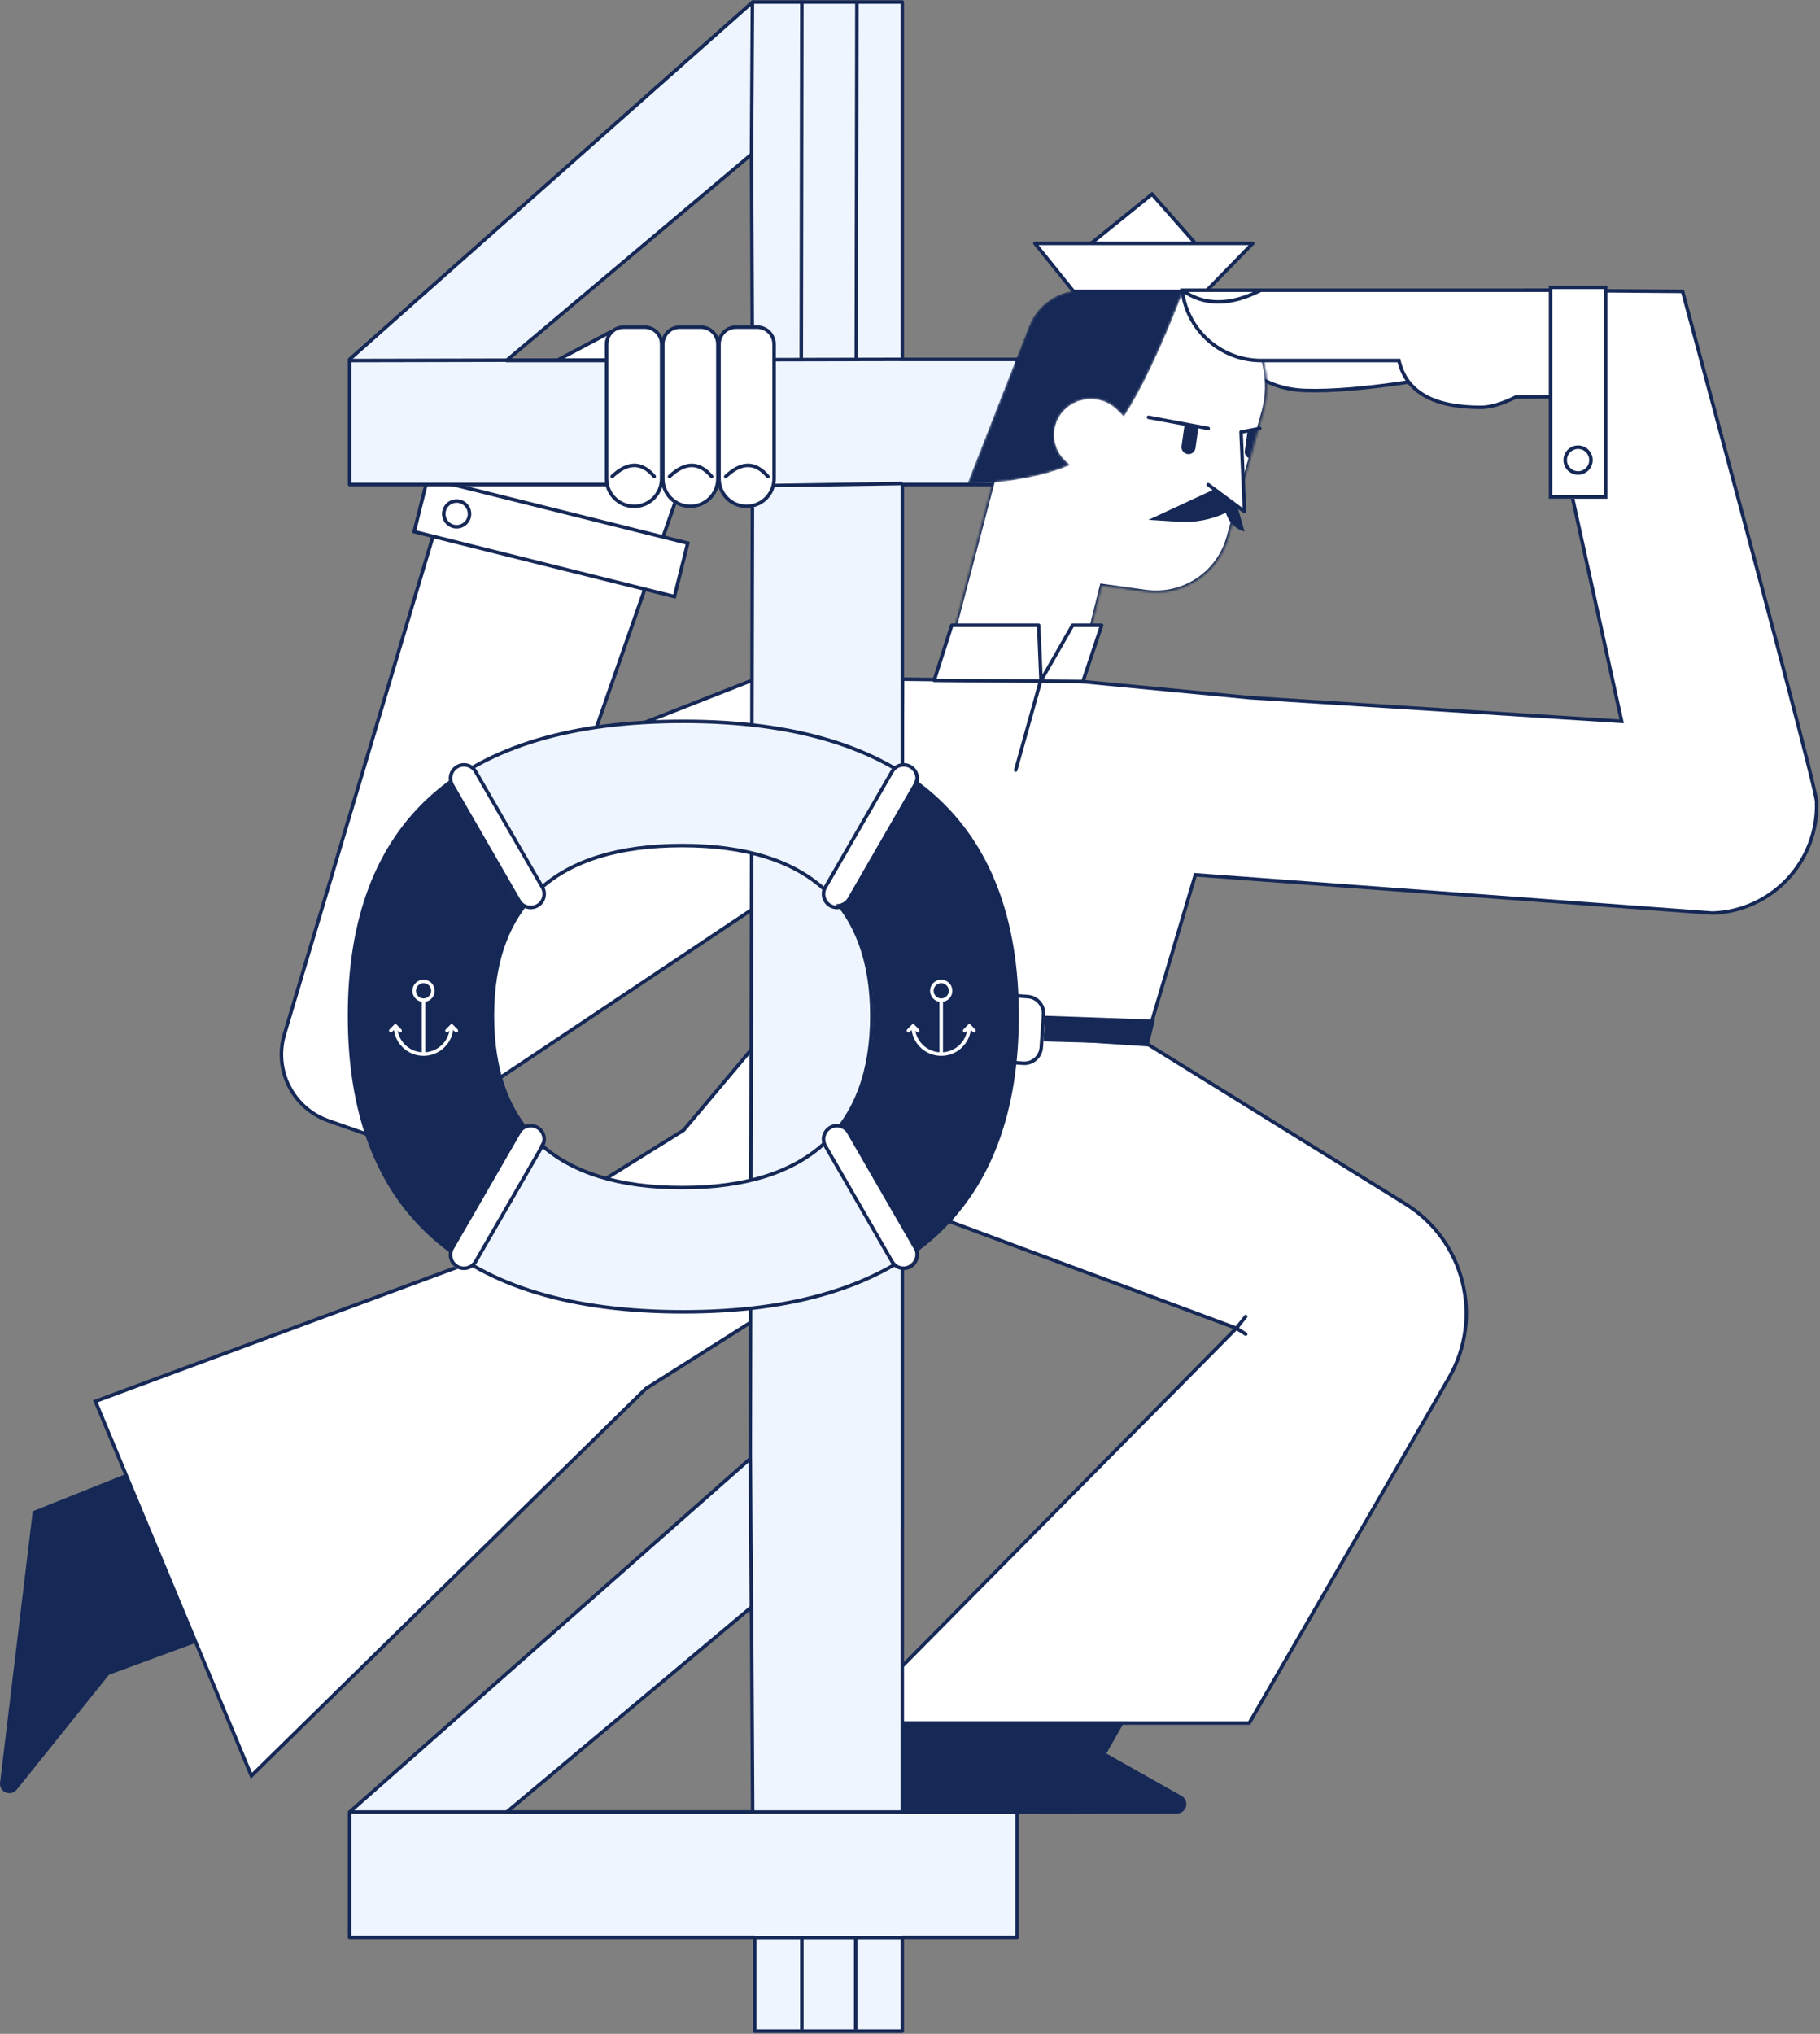 <svg width="777" height="868" viewBox="0 0 777 868" fill="none" xmlns="http://www.w3.org/2000/svg">
<rect x="0" y="0" width="777" height="868" fill="#808080" stroke="none"/>
<path fill-rule="evenodd" clip-rule="evenodd" d="M374.852 729.857L488.825 719.357L472.325 748.357L504.442 766.471C505.691 767.176 506.468 768.496 506.476 769.931C506.49 772.14 504.71 773.942 502.501 773.955C465.851 774.177 438.872 774.203 421.565 774.035C401.97 773.845 385.784 773.475 373.005 772.926L374.852 729.857ZM54.325 628.857L84.325 700.857L46.522 714.751L7.119 763.815C6.254 764.892 4.894 765.447 3.522 765.281C1.329 765.017 -0.235 763.025 0.029 760.832L13.981 644.966L54.325 628.857Z" fill="#152856"/>
<path fill-rule="evenodd" clip-rule="evenodd" d="M490.43 446.357L600.047 514.249C625.328 529.907 633.585 562.823 618.688 588.559L533.43 735.857L361.325 735.82L527.93 567.357L394.93 517.857L275.825 593.142L107.43 758.357L40.825 598.547L201.93 538.857L291.93 482.857L331.43 435.857L490.43 446.357Z" fill="white"/>
<path d="M527.937 567.811L363.016 734.571L532.893 734.607L617.934 587.683C632.628 562.298 624.483 529.831 599.547 514.387L490.089 446.593L331.655 436.131L292.323 482.931L202.222 538.994L202.086 539.061L41.713 598.479L107.591 756.546L275.195 592.107L275.319 592.008L394.739 516.525L527.579 565.965L531.24 561.389C531.498 561.065 531.97 561.013 532.294 561.272C532.617 561.53 532.67 562.002 532.411 562.326L529.059 566.516L529.175 566.559L529.018 566.718L532.223 568.721C532.574 568.941 532.681 569.404 532.461 569.755C532.242 570.106 531.779 570.213 531.428 569.993L527.937 567.811ZM291.328 481.784L291.251 481.875L291.429 481.721L291.328 481.784ZM291.328 481.784L330.996 434.584L490.561 445.121L600.337 513.111C625.962 528.982 634.332 562.347 619.232 588.435L533.758 736.107L359.424 736.07L526.476 567.155L394.912 518.19L276.188 593.234L107.059 759.169L39.727 597.615L201.494 537.68L291.328 481.784ZM201.494 537.68L201.429 537.721L201.565 537.654L201.494 537.68Z" fill="#152856"/>
<path fill-rule="evenodd" clip-rule="evenodd" d="M384.825 289.858L459.914 290.73L533.259 297.764L691.825 307.858L651.325 123.858L717.825 124.358C755.83 265.214 774.906 337.821 775.052 342.18C775.902 367.571 756.009 388.844 730.618 389.695L509.825 373.358L489.325 442.358L389.825 437.858L384.825 289.858Z" fill="white"/>
<path d="M490.371 443.157L384.073 434.046L384.578 289.099L385.334 289.108L460.486 289.983L533.807 297.015L691.379 307.046L650.891 123.101L718.901 123.612L719.05 124.162C757.178 265.474 776.153 337.698 776.302 342.155C777.166 367.96 756.948 389.58 731.063 390.443L510.873 374.15L490.371 443.157ZM385.578 432.669L489.281 441.558L509.779 372.565L510.381 372.61L731.093 388.945C756.07 388.108 775.639 367.182 774.803 342.205C774.66 337.95 755.534 265.144 717.75 125.103L652.76 124.615L693.272 308.669L692.278 308.606L533.688 298.51L460.405 291.479L386.073 290.616L385.578 432.669Z" fill="#152856"/>
<path fill-rule="evenodd" clip-rule="evenodd" d="M441.825 444.357L490.479 445.669L493.084 435.169L441.825 433.357V444.357Z" fill="#152856"/>
<path fill-rule="evenodd" clip-rule="evenodd" d="M191.325 205.858L121.008 441.442C116.427 456.789 124.709 473.028 139.822 478.331L169.825 488.858L321.825 387.358L321.93 289.858L251.825 317.358L290.825 205.858L263.825 140.858L235.325 154.858L191.325 205.858Z" fill="white"/>
<path d="M292.277 205.108H191.162L120.685 441.228C115.99 456.958 124.479 473.603 139.969 479.038L170.326 489.69L322.97 387.759L323.077 288.758L253.468 316.063L292.277 205.108ZM192.279 206.608H290.164L250.973 318.653L321.575 290.958L321.471 386.957L170.116 488.026L140.466 477.623C125.731 472.453 117.656 456.62 122.122 441.657L192.279 206.608Z" fill="#152856"/>
<path fill-rule="evenodd" clip-rule="evenodd" d="M293.825 231.857L288.38 255.178L176.825 226.857L181.873 202.857L293.825 231.857Z" fill="white"/>
<path d="M294.521 231.26L288.473 255.518L175.919 227.455L181.967 203.197L294.521 231.26ZM292.703 232.353L183.06 205.016L177.737 226.362L287.381 253.699L292.703 232.353Z" fill="#152856"/>
<path d="M188.889 217.806C188.054 221.155 190.092 224.547 193.441 225.382C196.79 226.217 200.182 224.179 201.017 220.83C201.852 217.481 199.814 214.089 196.465 213.254C193.116 212.419 189.724 214.457 188.889 217.806ZM190.344 218.169C190.979 215.623 193.557 214.074 196.102 214.709C198.647 215.344 200.196 217.922 199.562 220.467C198.927 223.013 196.349 224.562 193.804 223.927C191.258 223.292 189.709 220.714 190.344 218.169Z" fill="#152856"/>
<path d="M438.85 424.811L418.898 423.415C414.491 423.107 410.668 426.43 410.36 430.838L409.383 444.804C409.075 449.211 412.398 453.034 416.806 453.342L436.757 454.738C441.165 455.046 444.987 451.723 445.296 447.315L446.272 433.349C446.58 428.942 443.257 425.119 438.85 424.811Z" fill="white"/>
<path d="M418.897 423.197L438.848 424.592C443.255 424.9 446.578 428.723 446.27 433.13L445.294 447.096C444.985 451.504 441.163 454.827 436.755 454.519L416.804 453.124C412.396 452.815 409.073 448.993 409.381 444.585L410.358 430.619C410.666 426.212 414.489 422.889 418.897 423.197ZM418.792 424.693C415.211 424.443 412.105 427.143 411.854 430.724L410.878 444.69C410.627 448.271 413.327 451.377 416.908 451.627L436.86 453.022C440.441 453.273 443.547 450.573 443.797 446.992L444.774 433.026C445.024 429.445 442.324 426.339 438.743 426.088L418.792 424.693Z" fill="#152856"/>
<path fill-rule="evenodd" clip-rule="evenodd" d="M319.892 622.528L320.841 208.858H321.786V206.795H148.825V153.378L320.93 0.858H384.808V153.378H433.825V206.795H384.808V208.858H384.825V651.858H384.808V773.378H433.825V826.795H384.808V866.858H321.786V826.795H148.825V773.378L319.892 622.528ZM215.93 773.358H320.93L320.43 685.858L215.93 773.358ZM215.825 153.858H320.825L320.43 65.858L215.825 153.858Z" fill="#EEF5FF"/>
<path d="M319.538 622.188L320.485 208.856C320.486 208.443 320.822 208.108 321.235 208.108H321.43V207.545H149.22C148.806 207.545 148.47 207.209 148.47 206.795V153.378C148.47 153.163 148.562 152.959 148.722 152.817L320.827 0.297C320.965 0.175 321.142 0.108 321.325 0.108H385.203C385.617 0.108 385.953 0.444 385.953 0.858V152.628H434.22C434.634 152.628 434.97 152.964 434.97 153.378V206.795C434.97 207.209 434.634 207.545 434.22 207.545H385.953V208.697C385.964 208.749 385.97 208.803 385.97 208.858V651.858C385.97 651.913 385.964 651.967 385.953 652.018V772.628H434.22C434.634 772.628 434.97 772.964 434.97 773.378V826.795C434.97 827.209 434.634 827.545 434.22 827.545H385.953V866.858C385.953 867.272 385.617 867.608 385.203 867.608H322.18C321.766 867.608 321.43 867.272 321.43 866.858V827.545H149.22C148.806 827.545 148.47 827.209 148.47 826.795V773.378C148.47 773.163 148.562 772.958 148.724 772.815L319.538 622.188ZM321.43 208.108H322.18L321.43 208.858V208.108ZM321.037 622.529C321.036 622.744 320.944 622.948 320.783 623.09L149.97 773.717V826.045H322.18C322.595 826.045 322.93 826.381 322.93 826.795V866.108H384.453V826.795C384.453 826.381 384.788 826.045 385.203 826.045H433.47V774.128H385.203C384.788 774.128 384.453 773.792 384.453 773.378V651.858C384.453 651.803 384.458 651.749 384.47 651.698V209.018C384.458 208.967 384.453 208.913 384.453 208.858V206.795C384.453 206.381 384.788 206.045 385.203 206.045H433.47V154.128H385.203C384.788 154.128 384.453 153.792 384.453 153.378V1.608H321.609L149.97 153.715V206.045H322.18C322.595 206.045 322.93 206.381 322.93 206.795V208.858C322.93 209.272 322.595 209.608 322.18 209.608H321.984L321.037 622.529ZM216.325 774.108C215.624 774.108 215.306 773.233 215.843 772.783L320.343 685.283C320.83 684.875 321.571 685.219 321.575 685.854L322.075 773.354C322.077 773.77 321.741 774.108 321.325 774.108H216.325ZM320.571 772.608L320.084 687.456L218.389 772.608H320.571ZM216.22 154.608C215.52 154.608 215.201 153.734 215.737 153.284L320.342 65.284C320.829 64.875 321.572 65.219 321.575 65.855L321.97 153.855C321.972 154.27 321.635 154.608 321.22 154.608H216.22ZM320.466 153.108L320.082 67.463L218.276 153.108H320.466Z" fill="#152856"/>
<path d="M291.325 559.857C194.703 559.857 148.825 515.057 148.825 433.507C148.825 352.307 194.703 307.857 291.325 307.857C387.6 307.857 433.825 352.657 433.825 433.507C433.825 514.707 387.6 559.857 291.325 559.857ZM290.825 506.857C346.469 506.857 371.825 479.264 371.825 433.508C371.825 388.101 346.469 360.857 290.825 360.857C235.182 360.857 209.825 387.752 209.825 433.508C209.825 479.613 235.182 506.857 290.825 506.857Z" fill="#EEF5FF"/>
<path d="M291.72 560.607C196.415 560.607 148.47 517.047 148.47 433.507C148.47 350.363 196.374 307.107 291.72 307.107C386.703 307.107 434.97 350.7 434.97 433.507C434.97 516.71 386.664 560.607 291.72 560.607ZM291.72 559.107C385.865 559.107 433.47 515.848 433.47 433.507C433.47 351.564 385.907 308.607 291.72 308.607C197.17 308.607 149.97 351.228 149.97 433.507C149.97 516.185 197.213 559.107 291.72 559.107ZM291.22 507.607C236.895 507.607 209.47 481.668 209.47 433.508C209.47 385.745 236.862 360.107 291.22 360.107C345.442 360.107 372.97 385.962 372.97 433.508C372.97 481.451 345.411 507.607 291.22 507.607ZM291.22 506.107C344.599 506.107 371.47 480.605 371.47 433.508C371.47 386.813 344.634 361.607 291.22 361.607C237.669 361.607 210.97 386.597 210.97 433.508C210.97 480.82 237.706 506.107 291.22 506.107Z" fill="#152856"/>
<path d="M198.939 538.356C165.186 517.551 148.825 482.036 148.825 433.507C148.825 384.743 165.487 349.233 199.873 328.645L229.414 380.067C216.15 392.509 209.825 410.656 209.825 433.508C209.825 455.781 215.743 473.653 228.134 486.177L198.939 538.356ZM383.711 538.356L354.516 486.177C366.907 473.653 372.825 455.781 372.825 433.508C372.825 410.656 366.5 392.509 353.237 380.067L382.777 328.645C417.163 349.233 433.825 384.743 433.825 433.507C433.825 482.036 417.465 517.551 383.711 538.356Z" fill="#152856"/>
<path d="M193.463 439.556C192.633 445.795 187.291 450.608 180.825 450.608C174.359 450.608 169.018 445.795 168.187 439.556L167.356 440.388C167.063 440.681 166.588 440.681 166.295 440.388C166.002 440.095 166.002 439.62 166.295 439.327L168.825 436.797L171.356 439.327C171.648 439.62 171.648 440.095 171.356 440.388C171.063 440.681 170.588 440.681 170.295 440.388L169.75 439.843C170.645 444.87 174.878 448.741 180.075 449.083V427.548C179.915 427.523 179.755 427.489 179.596 427.446C177.062 426.767 175.558 424.162 176.237 421.628C176.916 419.094 179.521 417.591 182.055 418.269C184.589 418.948 186.092 421.553 185.413 424.087C184.913 425.954 183.368 427.262 181.575 427.549V449.083C186.772 448.741 191.006 444.87 191.901 439.843L191.356 440.388C191.063 440.681 190.588 440.681 190.295 440.388C190.002 440.095 190.002 439.62 190.295 439.327L192.825 436.797L195.356 439.327C195.648 439.62 195.648 440.095 195.356 440.388C195.063 440.681 194.588 440.681 194.295 440.388L193.463 439.556ZM179.984 425.997C181.718 426.461 183.5 425.433 183.964 423.699C184.429 421.965 183.4 420.183 181.666 419.718C179.933 419.254 178.15 420.283 177.686 422.016C177.221 423.75 178.25 425.532 179.984 425.997Z" fill="white"/>
<path d="M402.575 449.083V427.548C402.735 427.523 402.895 427.489 403.055 427.446C405.589 426.767 407.092 424.162 406.413 421.628C405.734 419.094 403.13 417.591 400.596 418.269C398.062 418.948 396.558 421.553 397.237 424.087C397.737 425.954 399.283 427.262 401.075 427.549V449.083C395.878 448.741 391.645 444.87 390.75 439.843L391.295 440.388C391.588 440.681 392.063 440.681 392.356 440.388C392.648 440.095 392.648 439.62 392.356 439.327L389.825 436.797L387.295 439.327C387.002 439.62 387.002 440.095 387.295 440.388C387.588 440.681 388.063 440.681 388.356 440.388L389.187 439.556C390.018 445.795 395.359 450.608 401.825 450.608C408.291 450.608 413.633 445.795 414.463 439.556L415.295 440.388C415.588 440.681 416.063 440.681 416.356 440.388C416.648 440.095 416.648 439.62 416.356 439.327L413.825 436.797L411.295 439.327C411.002 439.62 411.002 440.095 411.295 440.388C411.588 440.681 412.063 440.681 412.356 440.388L412.901 439.843C412.006 444.87 407.772 448.741 402.575 449.083ZM402.666 425.997C400.933 426.461 399.15 425.433 398.686 423.699C398.221 421.965 399.25 420.183 400.984 419.718C402.718 419.254 404.5 420.283 404.964 422.016C405.429 423.75 404.4 425.532 402.666 425.997Z" fill="white"/>
<path fill-rule="evenodd" clip-rule="evenodd" d="M595.826 140.858L529.403 153.592C536.66 161.614 545.934 165.829 557.223 166.237C568.512 166.645 583.953 165.342 603.545 162.327L595.826 140.858Z" fill="white"/>
<path d="M579.516 142.013L579.147 140.559L527.822 153.579L528.657 154.503C536.053 162.677 545.518 166.979 557.007 167.394C568.351 167.805 583.835 166.498 603.47 163.476L603.242 161.994C583.693 165.002 568.295 166.302 557.061 165.895C546.412 165.51 537.614 161.688 530.626 154.415L579.516 142.013Z" fill="#152856"/>
<mask id="mask0_8_6569" style="mask-type:alpha" maskUnits="userSpaceOnUse" x="401" y="123" width="140" height="167">
<path d="M460.325 289.858L470.325 249.858L489.103 252.483C504.976 254.702 520.043 244.835 524.354 229.397L539.297 175.885C545.387 154.076 532.644 131.459 510.835 125.369C507.245 124.366 503.535 123.858 499.808 123.858H466.162C453.886 123.858 443.155 132.139 440.043 144.014L401.825 289.858H460.325Z" fill="white"/>
</mask>
<g mask="url(#mask0_8_6569)">
<path d="M460.325 289.858L470.325 249.858L489.103 252.483C504.976 254.702 520.043 244.835 524.354 229.397L539.297 175.885C545.387 154.076 532.644 131.459 510.835 125.369C507.245 124.366 503.535 123.858 499.808 123.858H466.162C453.886 123.858 443.155 132.139 440.043 144.014L401.825 289.858H460.325Z" fill="white"/>
<mask id="mask1_8_6569" style="mask-type:alpha" maskUnits="userSpaceOnUse" x="401" y="123" width="140" height="167">
<path d="M460.325 289.858L470.325 249.858L489.103 252.483C504.976 254.702 520.043 244.835 524.354 229.397L539.297 175.885C545.387 154.076 532.644 131.459 510.835 125.369C507.245 124.366 503.535 123.858 499.808 123.858H466.162C453.886 123.858 443.155 132.139 440.043 144.014L401.825 289.858H460.325Z" fill="white"/>
</mask>
<g mask="url(#mask1_8_6569)">
<path d="M460.325 289.858L470.325 249.858L489.103 252.483C504.976 254.702 520.043 244.835 524.354 229.397L539.297 175.885C545.387 154.076 532.644 131.459 510.835 125.369C507.245 124.366 503.535 123.858 499.808 123.858H466.162C453.886 123.858 443.155 132.139 440.043 144.014L401.825 289.858H460.325Z" fill="white"/>
<path fill-rule="evenodd" clip-rule="evenodd" d="M532.689 183.499L537.825 182.858L537.154 193.223C537.055 194.757 535.731 195.92 534.198 195.821C534.128 195.816 534.059 195.809 533.99 195.8C532.349 195.569 531.206 194.052 531.437 192.411L532.689 183.499Z" fill="#152856"/>
</g>
<path d="M488.999 253.226C505.245 255.496 520.665 245.398 525.076 229.599L540.019 176.087C546.221 153.879 533.245 130.848 511.037 124.646C507.381 123.625 503.603 123.108 499.808 123.108H466.162C453.545 123.108 442.516 131.619 439.318 143.824L400.854 290.608H460.911L470.889 250.694L488.999 253.226ZM459.74 289.108H402.797L440.769 144.204C443.794 132.659 454.227 124.608 466.162 124.608H499.808C503.467 124.608 507.109 125.107 510.633 126.091C532.044 132.07 544.553 154.273 538.575 175.683L523.632 229.196C519.422 244.271 504.708 253.907 489.207 251.74L469.761 249.022L459.74 289.108Z" fill="#152856"/>
</g>
<mask id="mask2_8_6569" style="mask-type:alpha" maskUnits="userSpaceOnUse" x="412" y="123" width="94" height="84">
<path d="M479.809 177.841L476.951 174.984C470.786 168.819 460.809 168.763 454.575 174.858C448.647 180.654 448.54 190.159 454.337 196.087C454.501 196.255 454.669 196.419 454.841 196.579L456.873 198.472C446.132 203.095 431.449 205.89 412.825 206.858L439.354 139.107C442.956 129.91 451.824 123.858 461.702 123.858H505.325C496.065 147.858 487.559 165.852 479.809 177.841Z" fill="white"/>
</mask>
<g mask="url(#mask2_8_6569)">
<path d="M479.809 177.841L476.951 174.984C470.786 168.819 460.809 168.763 454.575 174.858C448.647 180.654 448.54 190.159 454.337 196.087C454.501 196.255 454.669 196.419 454.841 196.579L456.873 198.472C446.132 203.095 431.449 205.89 412.825 206.858L439.354 139.107C442.956 129.91 451.824 123.858 461.702 123.858H505.325C496.065 147.858 487.559 165.852 479.809 177.841Z" fill="#152856"/>
</g>
<path fill-rule="evenodd" clip-rule="evenodd" d="M465.825 103.358L491.825 82.358L510.325 103.358" fill="white"/>
<path fill-rule="evenodd" clip-rule="evenodd" d="M441.825 103.358C441.825 103.358 447.325 110.191 458.325 123.858H514.825L534.825 103.358C472.825 103.358 441.825 103.358 441.825 103.358Z" fill="white"/>
<path d="M491.738 83.893L509.763 104.353L510.889 103.362L491.914 81.823L465.354 103.274L466.297 104.441L491.738 83.893Z" fill="#152856"/>
<path d="M441.241 104.328L457.741 124.828C457.884 125.005 458.099 125.108 458.326 125.108H514.826C515.028 125.108 515.221 125.026 515.362 124.882L535.362 104.382C535.826 103.907 535.489 103.108 534.826 103.108H441.826C441.196 103.108 440.846 103.837 441.241 104.328ZM533.046 104.608L514.51 123.608H458.685L443.392 104.608H533.046Z" fill="#152856"/>
<path fill-rule="evenodd" clip-rule="evenodd" d="M529.825 184.858L531.325 218.858L515.825 207.358" fill="white"/>
<path fill-rule="evenodd" clip-rule="evenodd" d="M406.325 266.858H443.43L444.43 290.444L457.93 266.858H470.325L462.325 290.858L398.825 290.358L406.325 266.858Z" fill="white"/>
<path d="M511.562 182.825L510.379 191.246C510.148 192.887 508.631 194.03 506.99 193.799C505.35 193.569 504.206 192.052 504.437 190.411L505.658 181.722L490.188 178.834C489.78 178.758 489.512 178.366 489.588 177.959C489.664 177.551 490.056 177.283 490.463 177.359L515.963 182.12C516.37 182.197 516.639 182.588 516.563 182.995C516.487 183.403 516.095 183.671 515.688 183.595L511.562 182.825ZM529.939 183.616L537.683 182.121C538.09 182.043 538.483 182.309 538.562 182.716C538.64 183.122 538.374 183.516 537.967 183.594L530.605 185.015L532.075 218.325C532.102 218.956 531.386 219.336 530.878 218.96L528.582 217.256L531.325 226.858C527.868 225.915 525.065 223.382 523.779 220.037L523.325 218.858C517.094 221.809 510.215 223.127 503.335 222.688L490.325 221.858L517.671 209.161L515.378 207.46C515.046 207.213 514.976 206.744 515.223 206.411C515.47 206.078 515.94 206.009 516.272 206.255L530.507 216.816L529.076 184.391C529.058 183.977 529.378 183.627 529.792 183.608C529.842 183.606 529.891 183.609 529.939 183.616Z" fill="#152856"/>
<path d="M444.794 291.47L434.351 328.847C434.239 329.246 433.825 329.479 433.427 329.367C433.028 329.256 432.795 328.842 432.906 328.443L443.24 291.458L398.82 291.108C398.314 291.104 397.958 290.611 398.111 290.13L405.611 266.63C405.71 266.319 405.999 266.108 406.326 266.108H443.431C443.833 266.108 444.163 266.425 444.18 266.826L445.07 287.817L457.28 266.485C457.414 266.252 457.662 266.108 457.931 266.108H470.326C470.838 266.108 471.199 266.609 471.037 267.095L463.037 291.095C462.934 291.403 462.645 291.61 462.32 291.608L444.794 291.47ZM399.85 289.616L443.66 289.961L442.712 267.608H406.874L399.85 289.616ZM461.787 290.104L469.285 267.608H458.366L445.563 289.976L461.787 290.104Z" fill="#152856"/>
<path fill-rule="evenodd" clip-rule="evenodd" d="M538.529 153.858H597.325C600.325 167.191 611.992 173.858 632.325 173.858C636.343 173.858 641.315 172.394 647.242 169.466L662.325 169.358V123.858H504.825C506.821 140.961 521.31 153.858 538.529 153.858Z" fill="white"/>
<path d="M632.22 174.608C636.335 174.608 641.361 173.139 647.314 170.215L662.97 170.103V123.108H503.878L503.976 123.945C506.015 141.426 520.824 154.608 538.424 154.608H596.627C599.923 167.949 611.868 174.608 632.22 174.608ZM661.47 124.608V168.613L646.959 168.717L646.805 168.794C640.972 171.675 636.105 173.108 632.22 173.108C612.201 173.108 600.863 166.629 597.952 153.693L597.821 153.108H538.424C521.868 153.108 507.892 140.915 505.574 124.608H661.47Z" fill="#152856"/>
<path d="M504.284 124.468C513.865 131.312 525.329 131.312 538.562 124.525L537.878 123.19C525.111 129.737 514.242 129.737 505.156 123.247L504.284 124.468Z" fill="#152856"/>
<path d="M685.825 121.858H661.825V212.858H685.825V121.858Z" fill="white"/>
<path d="M661.22 121.858H686.22V212.858H661.22V121.858ZM662.72 211.358H684.72V123.358H662.72V211.358Z" fill="#152856"/>
<path d="M673.72 202.608C677.172 202.608 679.97 199.81 679.97 196.358C679.97 192.906 677.172 190.108 673.72 190.108C670.268 190.108 667.47 192.906 667.47 196.358C667.47 199.81 670.268 202.608 673.72 202.608ZM673.72 201.108C671.096 201.108 668.97 198.981 668.97 196.358C668.97 193.735 671.096 191.608 673.72 191.608C676.343 191.608 678.47 193.735 678.47 196.358C678.47 198.981 676.343 201.108 673.72 201.108Z" fill="#152856"/>
<path d="M385.324 152.608L149.824 153.108L149.827 154.608L385.327 154.108L385.324 152.608Z" fill="#152856"/>
<path d="M385.325 206.358L321.22 207.358" stroke="#152856" stroke-width="1.5"/>
<path d="M364.575 827.607H343.075V865.857C343.075 866.272 342.739 866.607 342.325 866.607C341.911 866.607 341.575 866.272 341.575 865.857V827.607H321.825V826.107H385.825V827.607H366.075V865.857C366.075 866.272 365.739 866.607 365.325 866.607C364.911 866.607 364.575 866.272 364.575 865.857V827.607Z" fill="#152856"/>
<path d="M433.628 772.607H149.825C149.411 772.607 149.075 772.943 149.075 773.357C149.075 773.772 149.411 774.107 149.825 774.107H433.628C434.042 774.107 434.378 773.772 434.378 773.357C434.378 772.943 434.042 772.607 433.628 772.607Z" fill="#152856"/>
<path fill-rule="evenodd" clip-rule="evenodd" d="M266.825 138.858H274.825C279.243 138.858 282.825 142.44 282.825 146.858V204.858C282.825 211.485 277.453 216.858 270.825 216.858C264.198 216.858 258.825 211.485 258.825 204.858V146.858C258.825 142.44 262.407 138.858 266.825 138.858Z" fill="white"/>
<path fill-rule="evenodd" clip-rule="evenodd" d="M290.825 138.858H298.825C303.243 138.858 306.825 142.44 306.825 146.858V204.858C306.825 211.485 301.453 216.858 294.825 216.858C288.198 216.858 282.825 211.485 282.825 204.858V146.858C282.825 142.44 286.407 138.858 290.825 138.858Z" fill="white"/>
<path fill-rule="evenodd" clip-rule="evenodd" d="M314.825 138.858H322.825C327.243 138.858 330.825 142.44 330.825 146.858V204.858C330.825 211.485 325.453 216.858 318.825 216.858C312.198 216.858 306.825 211.485 306.825 204.858V146.858C306.825 142.44 310.407 138.858 314.825 138.858Z" fill="white"/>
<path d="M306.72 207.87C305.202 213.064 300.404 216.858 294.72 216.858C289.035 216.858 284.237 213.064 282.72 207.87C281.202 213.064 276.404 216.858 270.72 216.858C263.816 216.858 258.22 211.261 258.22 204.358V146.858C258.22 142.44 261.801 138.858 266.22 138.858H275.22C278.657 138.858 281.587 141.025 282.72 144.068C283.852 141.025 286.783 138.858 290.22 138.858H299.22C302.657 138.858 305.587 141.025 306.72 144.068C307.852 141.025 310.783 138.858 314.22 138.858H323.22C327.638 138.858 331.22 142.44 331.22 146.858V204.358C331.22 211.261 325.623 216.858 318.72 216.858C313.035 216.858 308.237 213.064 306.72 207.87ZM266.22 140.358C262.63 140.358 259.72 143.268 259.72 146.858V204.358C259.72 210.433 264.645 215.358 270.72 215.358C276.795 215.358 281.72 210.433 281.72 204.358V146.858C281.72 143.268 278.81 140.358 275.22 140.358H266.22ZM290.22 140.358C286.63 140.358 283.72 143.268 283.72 146.858V204.358C283.72 210.433 288.645 215.358 294.72 215.358C300.795 215.358 305.72 210.433 305.72 204.358V146.858C305.72 143.268 302.81 140.358 299.22 140.358H290.22ZM314.22 140.358C310.63 140.358 307.72 143.268 307.72 146.858V204.358C307.72 210.433 312.645 215.358 318.72 215.358C324.795 215.358 329.72 210.433 329.72 204.358V146.858C329.72 143.268 326.81 140.358 323.22 140.358H314.22Z" fill="#152856"/>
<path d="M260.868 140.695L237.368 153.195L238.073 154.52L261.573 142.02L260.868 140.695Z" fill="#152856"/>
<path fill-rule="evenodd" clip-rule="evenodd" d="M194.644 326.98C197.513 325.323 201.183 326.306 202.84 329.176L231.34 378.539C232.997 381.409 232.013 385.079 229.144 386.735C226.274 388.392 222.604 387.409 220.947 384.539L192.447 335.176C190.791 332.306 191.774 328.637 194.644 326.98ZM194.644 541.101C192.252 539.721 191.433 536.663 192.813 534.271L222.313 483.176C223.694 480.784 226.752 479.965 229.144 481.346C231.535 482.726 232.354 485.784 230.974 488.176L201.474 539.271C200.093 541.663 197.035 542.482 194.644 541.101ZM387.962 327.096C390.592 328.614 391.494 331.978 389.975 334.609L361.975 383.106C360.456 385.737 357.092 386.638 354.462 385.119C351.831 383.601 350.93 380.237 352.449 377.606L380.449 329.109C381.967 326.478 385.331 325.577 387.962 327.096ZM387.895 539.869C385.025 541.526 381.355 540.543 379.699 537.673L351.699 489.176C350.042 486.306 351.025 482.637 353.895 480.98C356.764 479.323 360.434 480.306 362.091 483.176L390.091 531.673C391.748 534.543 390.764 538.213 387.895 539.869Z" fill="white"/>
<path d="M194.825 326.547C197.934 324.752 201.91 325.817 203.704 328.926L232.204 378.289C233.999 381.398 232.934 385.374 229.825 387.168C226.716 388.963 222.741 387.898 220.946 384.789L192.446 335.426C190.651 332.317 191.716 328.342 194.825 326.547ZM193.745 334.676L222.245 384.039C223.626 386.431 226.684 387.25 229.075 385.869C231.467 384.489 232.286 381.431 230.905 379.039L202.405 329.676C201.025 327.284 197.967 326.465 195.575 327.846C193.184 329.226 192.364 332.284 193.745 334.676ZM194.825 541.168C191.716 539.374 190.651 535.398 192.446 532.289L220.946 482.926C222.741 479.817 226.716 478.752 229.825 480.547C232.934 482.342 233.999 486.317 232.204 489.426L203.704 538.789C201.91 541.898 197.934 542.963 194.825 541.168ZM195.575 539.869C197.967 541.25 201.025 540.431 202.405 538.039L230.905 488.676C232.286 486.284 231.467 483.226 229.075 481.846C226.684 480.465 223.626 481.284 222.245 483.676L193.745 533.039C192.364 535.431 193.184 538.489 195.575 539.869ZM389.076 326.547C392.185 328.342 393.25 332.317 391.456 335.426L362.956 384.789C361.161 387.898 357.185 388.963 354.076 387.168C350.967 385.374 349.902 381.398 351.697 378.289L380.197 328.926C381.992 325.817 385.967 324.752 389.076 326.547ZM381.496 329.676L352.996 379.039C351.616 381.431 352.435 384.489 354.826 385.869C357.218 387.25 360.276 386.431 361.656 384.039L390.156 334.676C391.537 332.284 390.718 329.226 388.326 327.846C385.935 326.465 382.877 327.284 381.496 329.676ZM389.076 541.168C385.967 542.963 381.992 541.898 380.197 538.789L351.697 489.426C349.902 486.317 350.967 482.342 354.076 480.547C357.185 478.752 361.161 479.817 362.956 482.926L391.456 532.289C393.25 535.398 392.185 539.374 389.076 541.168ZM388.326 539.869C390.718 538.489 391.537 535.431 390.156 533.039L361.656 483.676C360.276 481.284 357.218 480.465 354.826 481.846C352.435 483.226 351.616 486.284 352.996 488.676L381.496 538.039C382.877 540.431 385.935 541.25 388.326 539.869Z" fill="#152856"/>
<path d="M261.842 203.901C261.541 204.186 261.067 204.174 260.781 203.874C260.496 203.574 260.508 203.099 260.809 202.814C267.775 196.195 274.274 196.195 279.899 202.874C280.166 203.191 280.125 203.664 279.808 203.931C279.491 204.198 279.018 204.157 278.752 203.841C273.709 197.853 268.208 197.853 261.842 203.901ZM286.342 203.901C286.041 204.186 285.567 204.174 285.281 203.874C284.996 203.574 285.008 203.099 285.309 202.814C292.275 196.195 298.774 196.195 304.399 202.874C304.666 203.191 304.625 203.664 304.308 203.931C303.991 204.198 303.518 204.157 303.252 203.841C298.209 197.853 292.708 197.853 286.342 203.901ZM310.342 203.901C310.041 204.186 309.567 204.174 309.281 203.874C308.996 203.574 309.008 203.099 309.309 202.814C316.275 196.195 322.774 196.195 328.399 202.874C328.666 203.191 328.625 203.664 328.308 203.931C327.991 204.198 327.518 204.157 327.252 203.841C322.209 197.853 316.708 197.853 310.342 203.901Z" fill="#152856"/>
<path d="M320.325 622.357L320.773 688.857" stroke="#152856" stroke-width="1.5" stroke-linejoin="round"/>
<path d="M320.47 1.353L321.97 1.362L321.575 66.362L320.075 66.353L320.47 1.353ZM341.575 0.108C341.575 -0.307 341.911 0.608 342.325 0.608C342.739 0.608 343.075 0.943 343.075 1.358L342.825 153.358C342.825 153.772 342.739 153.858 342.325 153.858C341.911 153.858 341.325 153.772 341.325 153.358L341.575 0.108ZM365.075 1.358C365.075 0.943 365.411 0.608 365.825 0.608C366.239 0.608 366.575 0.943 366.575 1.358L366.325 153.358C366.325 153.772 365.989 154.108 365.575 154.108C365.161 154.108 364.825 153.772 364.825 153.358L365.075 1.358Z" fill="#152856"/>
</svg>
